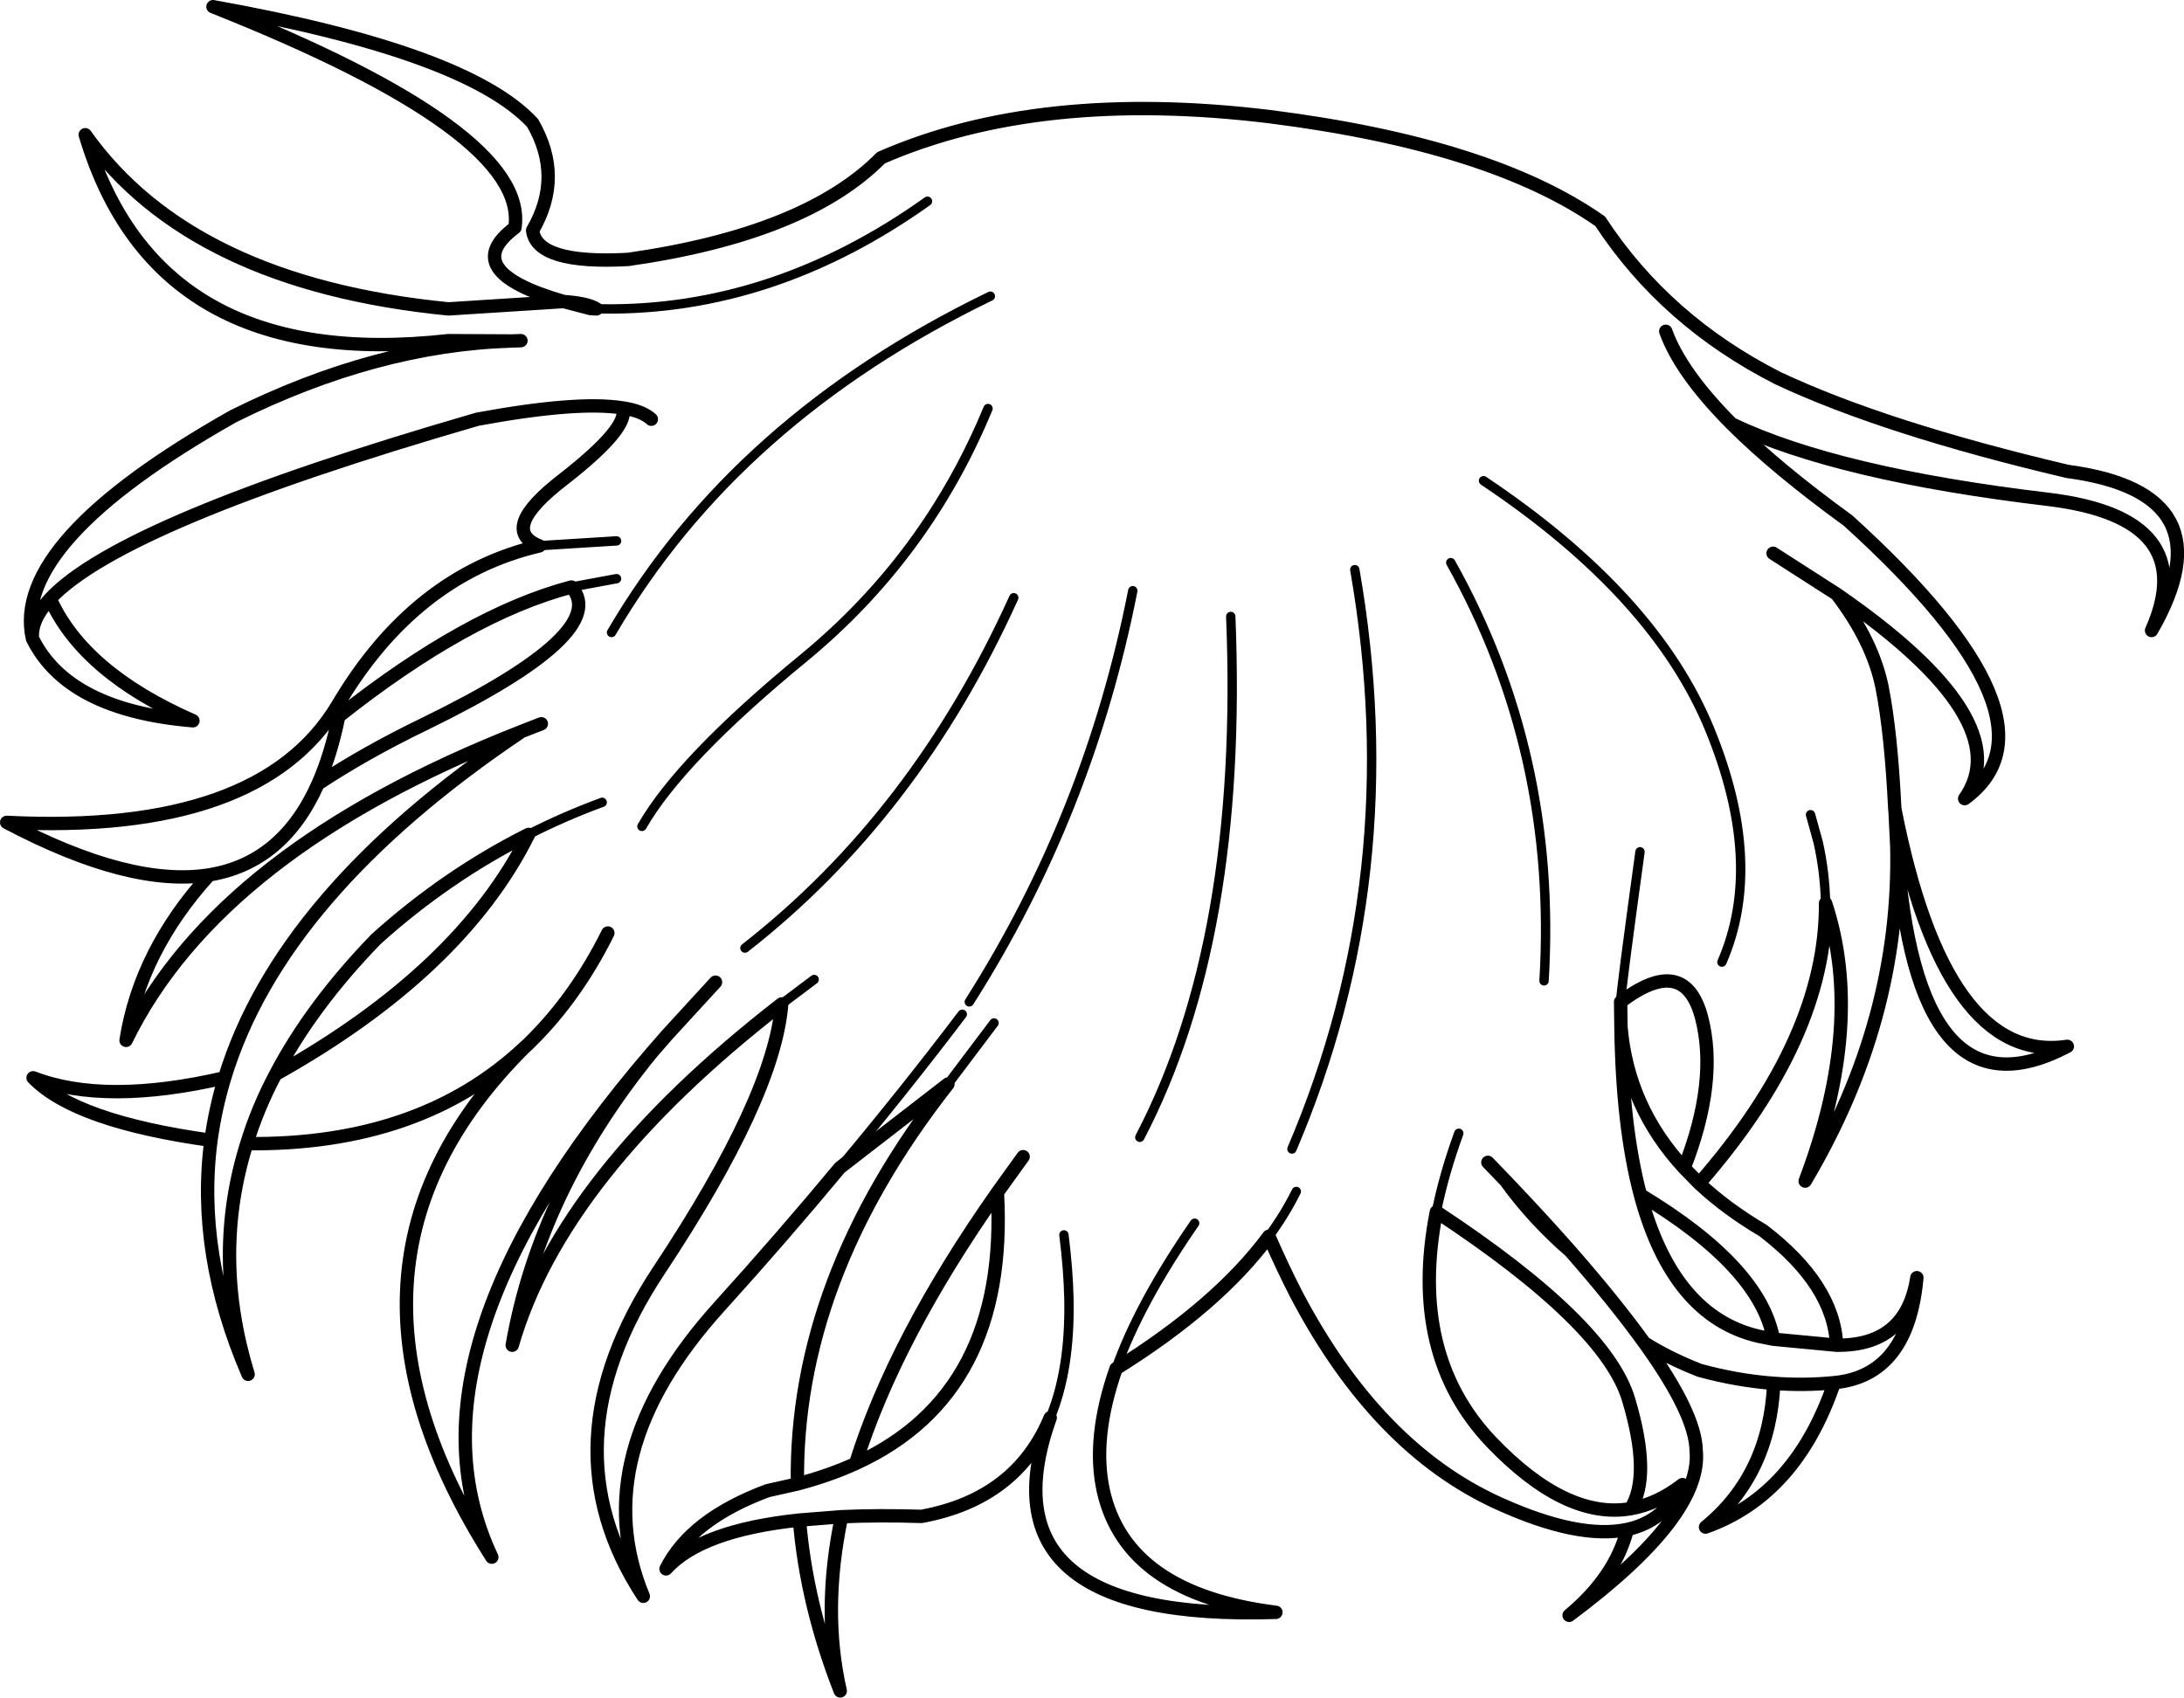 <?xml version="1.0" encoding="UTF-8" standalone="no"?>
<svg xmlns:xlink="http://www.w3.org/1999/xlink" height="253.9px" width="326.6px" xmlns="http://www.w3.org/2000/svg">
  <g transform="matrix(1.0, 0.0, 0.0, 1.0, 163.3, 126.95)">
    <path d="M85.8 -77.4 Q88.0 -71.25 95.65 -63.55 111.45 -56.0 143.1 -52.25 165.9 -49.45 158.45 -32.65 170.3 -53.2 145.85 -56.45 118.5 -62.9 102.55 -70.4 85.75 -78.95 76.0 -93.85 59.7 -105.3 26.6 -109.5 -7.9 -113.7 -31.55 -103.35 -42.8 -91.95 -69.35 -88.15 -83.05 -87.4 -83.65 -92.5 -79.0 -100.5 -83.65 -108.55 -93.45 -119.15 -131.45 -125.95 -84.1 -107.15 -86.3 -92.9 -94.95 -86.45 -79.0 -81.85 -75.45 -81.6 -74.1 -80.75 L-75.0 -80.8 -79.0 -81.85 -96.25 -80.75 Q-134.75 -84.55 -150.55 -106.8 -139.95 -71.1 -96.25 -76.0 L-86.75 -75.95 Q-107.0 -75.35 -128.4 -64.7 -161.7 -45.9 -158.45 -31.45 -158.7 -34.25 -155.8 -37.4 -150.85 -26.35 -134.45 -19.15 -153.15 -20.7 -158.45 -31.45 M109.7 8.15 Q115.6 26.0 106.65 49.7 120.95 25.6 120.35 -0.4 L120.1 -5.45 120.05 -6.0 Q119.5 -17.3 118.15 -24.15 116.75 -31.05 111.35 -38.1 L101.85 -44.2 M95.65 -63.55 Q102.3 -56.9 113.05 -49.1 146.25 -19.0 130.5 -7.5 138.75 -19.2 111.35 -38.1 M79.05 22.9 Q88.6 15.65 91.15 25.2 93.65 34.75 88.55 47.75 L90.8 50.05 Q109.8 28.3 109.7 8.15 M90.8 50.05 Q94.85 53.85 100.35 57.1 110.95 65.2 111.35 74.25 121.8 74.35 123.35 64.15 122.05 78.8 111.0 79.85 105.3 96.65 91.75 101.45 101.35 93.6 101.95 79.95 96.5 79.55 90.85 78.0 86.15 76.15 82.6 73.9 90.25 84.5 90.35 90.0 91.3 99.8 71.35 114.65 78.25 108.9 80.05 101.8 72.8 103.35 60.8 97.9 42.6 89.65 30.5 66.55 28.4 62.45 26.45 57.95 18.85 68.25 3.6 77.75 -0.05 88.15 1.7 96.05 5.15 111.4 27.5 114.2 -17.2 115.65 -6.25 85.1 -11.3 97.25 -25.5 99.85 -32.0 99.65 -37.45 99.9 -40.4 113.9 -37.65 125.95 -42.7 113.05 -43.75 100.4 -58.5 101.95 -63.7 107.7 -59.95 100.25 -48.5 96.0 L-44.05 95.0 Q-44.5 64.45 -21.55 35.2 L-37.7 47.7 Q-46.25 58.0 -55.7 68.45 -75.85 90.7 -67.1 111.8 -82.0 89.1 -64.75 63.05 -47.5 37.05 -46.4 23.2 -79.35 48.75 -86.7 74.25 -82.7 51.2 -65.85 30.5 -104.25 75.25 -89.75 105.95 -117.55 62.25 -84.85 29.7 -100.5 44.4 -126.4 44.1 -131.65 60.8 -126.2 78.6 -134.0 60.5 -131.75 43.6 -152.0 40.8 -158.35 34.25 -147.6 38.4 -129.7 34.25 -121.35 6.7 -85.3 -17.55 -130.55 0.2 -144.45 28.65 -142.35 15.3 -132.0 3.9 -143.85 5.8 -162.3 -3.95 -124.4 -2.05 -112.8 -21.5 -101.3 -40.95 -82.65 -45.3 -88.85 -47.75 -79.0 -55.3 -68.95 -63.15 -70.25 -65.95 -77.0 -67.0 -91.9 -64.25 -145.1 -48.85 -155.8 -37.4 M111.35 74.25 L101.9 73.35 99.65 72.9 Q86.85 69.9 82.0 51.75 79.3 41.55 79.1 26.6 L79.05 22.9 M101.95 79.95 Q106.55 80.3 111.0 79.85 M101.9 73.35 Q99.95 62.55 82.0 51.75 M51.5 54.3 Q76.85 71.0 80.25 82.4 83.65 93.8 80.55 98.7 84.55 98.0 88.3 95.1 85.6 100.6 80.05 101.8 M80.55 98.7 Q70.85 100.35 59.7 88.7 47.3 75.65 51.5 54.3 M59.2 46.9 L61.85 49.65 Q67.2 55.25 71.55 60.2 78.25 67.85 82.6 73.9 M61.85 49.65 Q66.0 55.4 71.55 60.2 M79.1 26.6 Q80.1 38.6 88.55 47.75 M120.05 -6.0 Q127.55 32.3 145.85 29.55 123.15 41.5 120.35 -0.4 M-85.4 -76.0 L-86.75 -75.95 M-77.85 -39.15 Q-71.75 -32.35 -99.75 -18.7 -108.65 -14.4 -115.75 -9.7 -121.0 2.1 -132.0 3.9 M-115.75 -9.7 Q-113.8 -14.1 -112.65 -19.8 -93.4 -35.05 -77.85 -39.15 M-85.3 -17.55 L-82.35 -18.7 M-70.25 -65.95 Q-67.25 -65.5 -65.9 -64.25 M-65.85 30.5 L-63.5 27.8 -56.3 19.95 M-10.3 46.05 L-14.15 51.4 Q-12.45 81.5 -35.35 91.95 -39.3 93.75 -44.05 95.0 M-35.35 91.95 Q-29.5 73.25 -14.15 51.4 M-84.85 29.7 L-84.35 29.25 -83.95 28.85 Q-77.15 22.15 -72.4 12.6 M-126.4 44.1 Q-124.8 38.85 -122.1 33.75 -116.7 23.45 -107.05 13.5 -96.5 4.0 -84.25 -2.15 -94.4 18.25 -122.1 33.75 M-129.7 34.25 Q-131.1 38.85 -131.75 43.6 M-43.75 100.4 L-37.45 99.9" fill="none" stroke="#000000" stroke-linecap="round" stroke-linejoin="round" stroke-width="2.0"/>
    <path d="M-74.1 -80.75 L-73.25 -80.75 Q-47.7 -80.4 -24.6 -96.85 M109.7 8.15 Q109.6 3.55 108.6 -0.95 L107.45 -5.1 M58.55 -55.05 Q84.2 -37.9 92.4 -17.8 100.6 2.25 94.2 16.95 M79.05 22.9 Q79.1 21.15 81.95 0.45 M3.6 77.75 Q7.05 68.0 15.35 56.0 M26.45 57.95 Q28.9 54.6 30.55 51.25 M51.5 54.3 Q52.6 48.75 54.85 42.55 M7.15 43.15 Q22.7 13.4 20.75 -34.75 M39.3 -41.75 Q47.3 4.15 29.9 44.9 M67.6 19.75 Q69.65 -14.25 53.65 -42.8 M-77.85 -39.15 L-71.1 -40.4 M-71.1 -46.05 L-82.35 -45.35 -82.65 -45.3 M-15.55 -65.85 Q-24.7 -43.7 -43.1 -28.55 -61.55 -13.4 -67.3 -3.35 M-15.2 -82.65 Q-53.15 -64.3 -71.85 -32.35 M-84.25 -2.15 Q-78.95 -4.85 -73.25 -6.95 M-14.65 26.05 L-21.55 35.2 M-37.7 47.7 Q-28.0 36.1 -19.4 24.75 M-46.4 23.2 L-41.55 19.55 M-6.25 85.1 Q-3.25 77.9 -3.45 67.35 -3.55 62.85 -4.2 57.75 M-51.9 14.85 Q-26.4 -5.05 -11.7 -37.55 M6.1 -38.6 Q-0.45 -5.25 -18.35 22.9" fill="none" stroke="#000000" stroke-linecap="round" stroke-linejoin="round" stroke-width="1.4"/>
  </g>
</svg>
